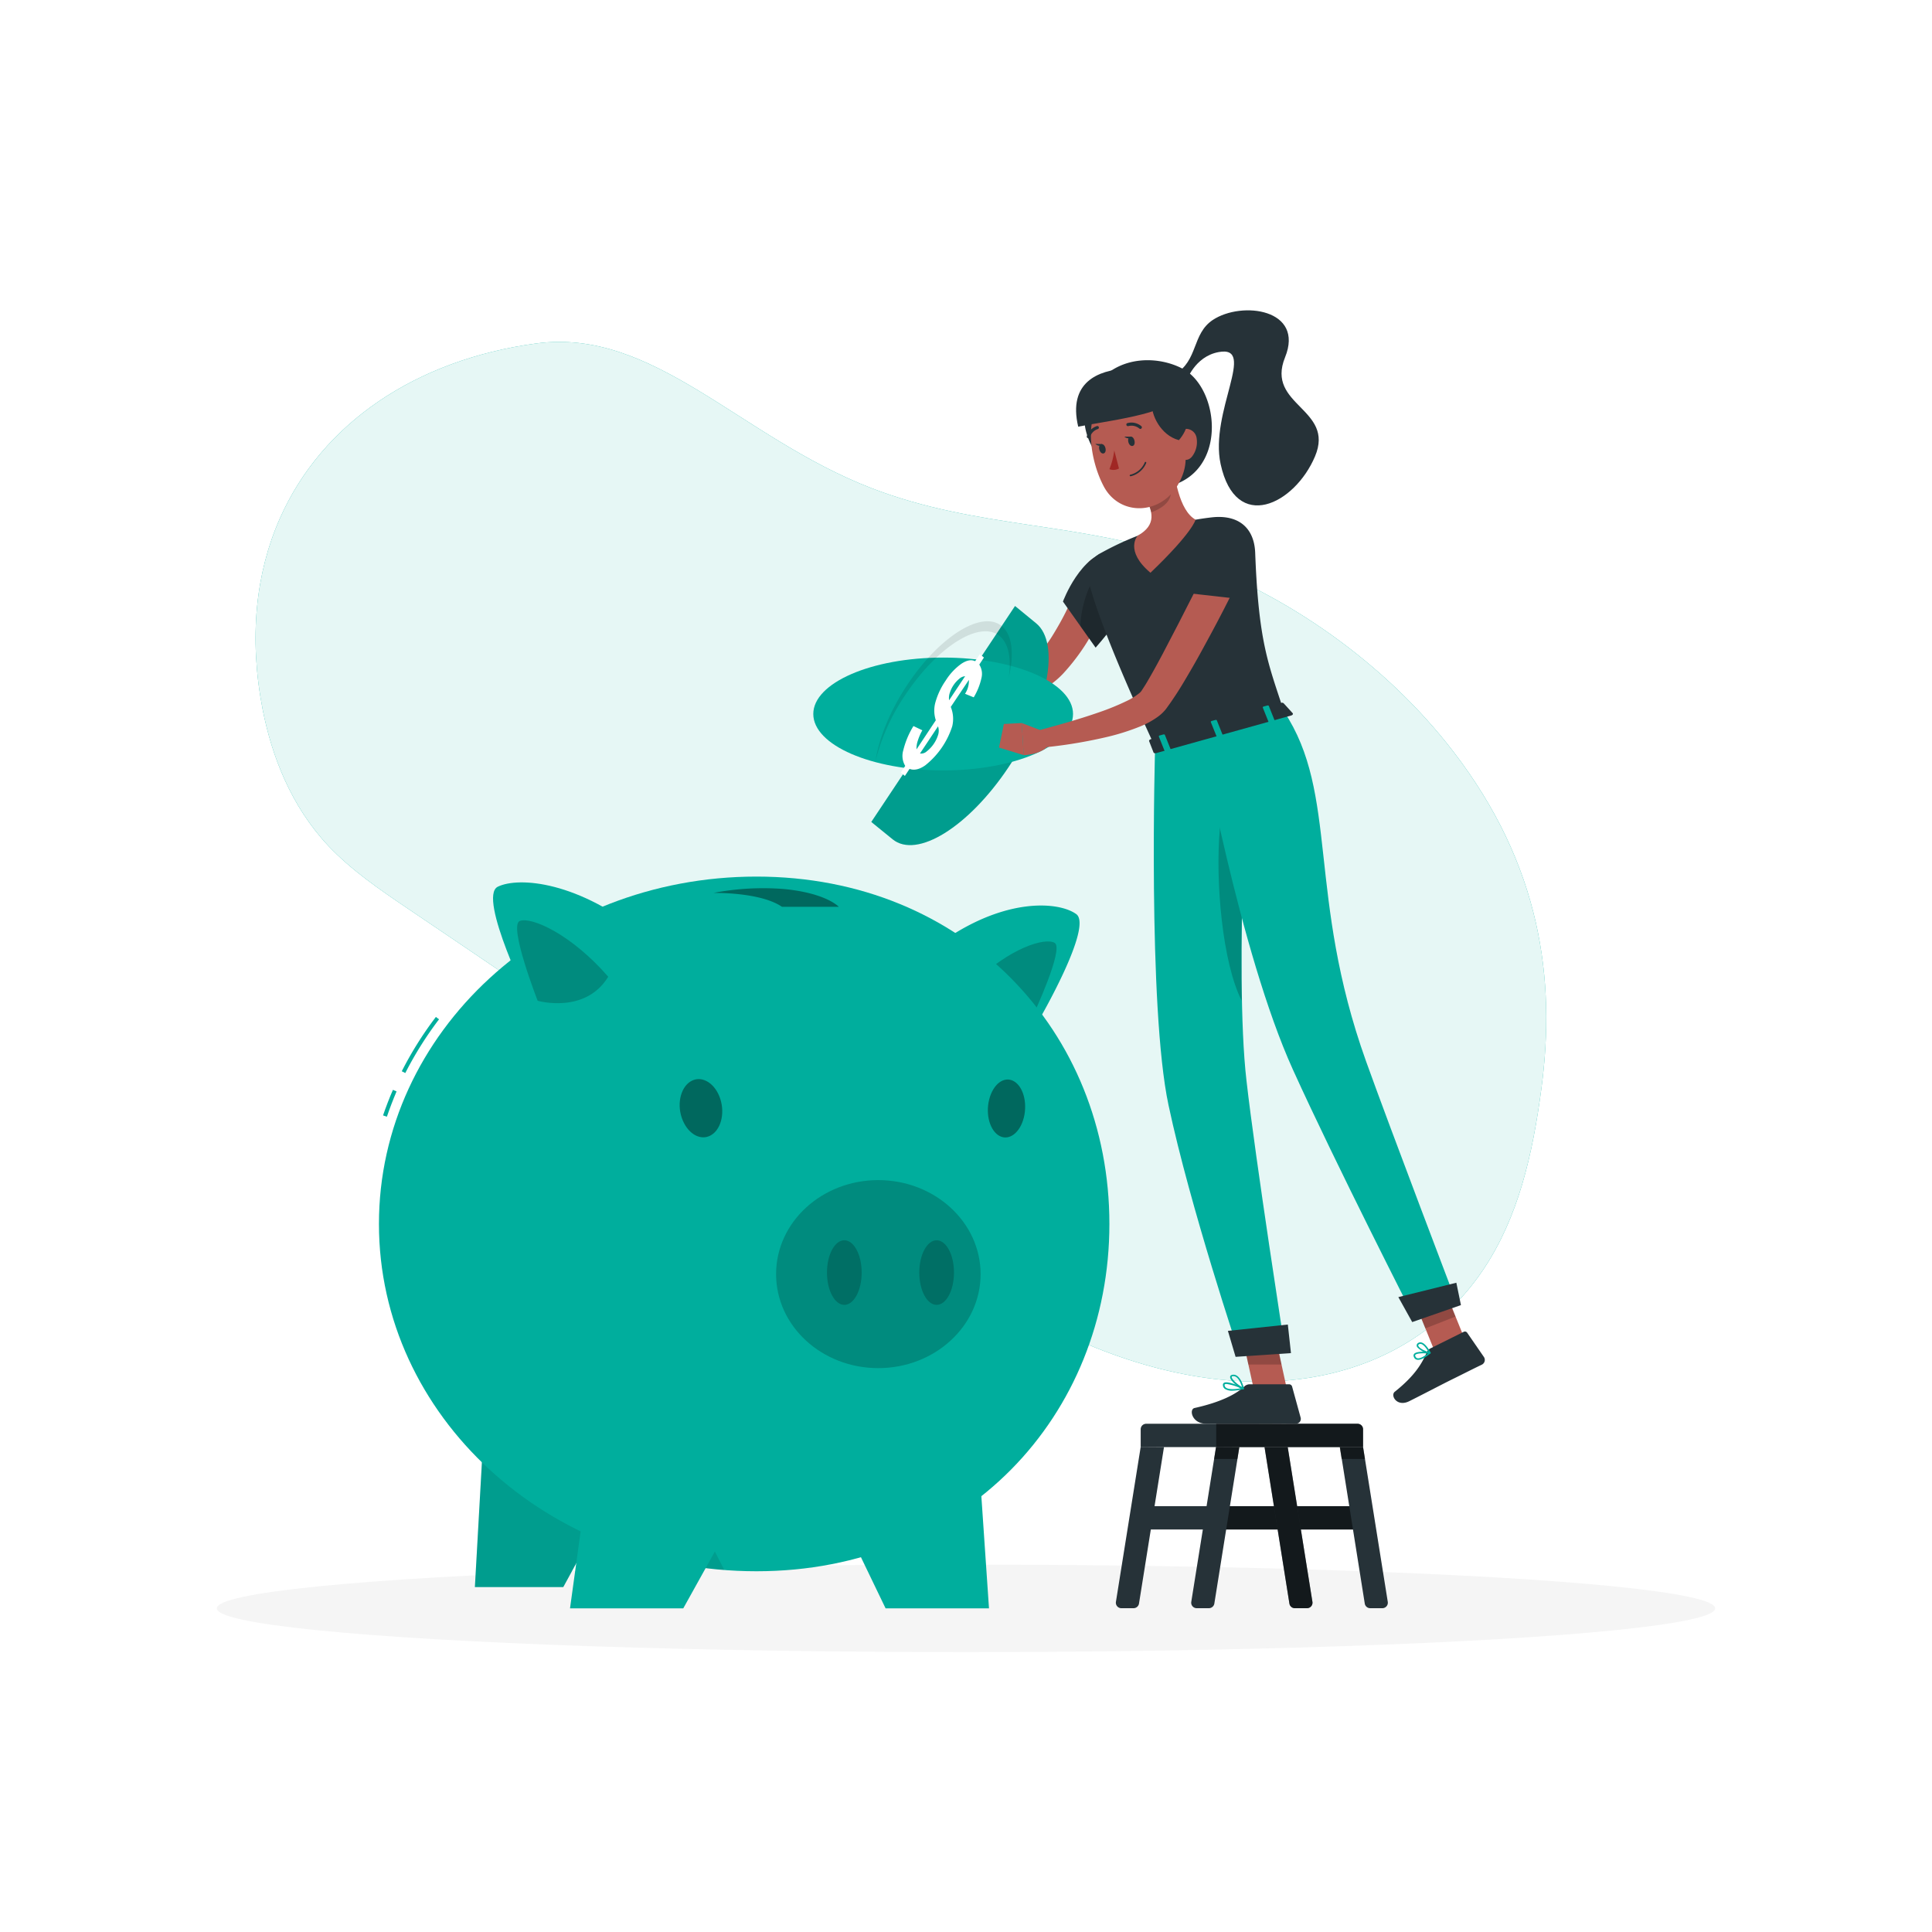 <svg class="animated" id="freepik_stories-savings" xmlns="http://www.w3.org/2000/svg" viewBox="0 0 500 500" version="1.1" xmlns:xlink="http://www.w3.org/1999/xlink" xmlns:svgjs="http://svgjs.com/svgjs"><style>svg#freepik_stories-savings:not(.animated) .animable {opacity: 0;}svg#freepik_stories-savings.animated #freepik--background-simple--inject-53 {animation: 3s Infinite  linear wind;animation-delay: 0s;}            @keyframes wind {                0% {                    transform: rotate( 0deg );                }                25% {                    transform: rotate( 1deg );                }                75% {                    transform: rotate( -1deg );                }            }        </style><g id="freepik--background-simple--inject-53" class="animable" style="transform-origin: 233.154px 223.025px;"><path d="M72.44,134.15c10.94-24.72,35.3-41.06,66.3-45.26,30.47-4.14,52.84,24.3,86.7,37.41,27.48,10.65,54.22,8.67,81.61,18.34,26.13,9.23,51.5,27.06,69,49.78,22.82,29.6,26.58,59.2,22.88,87.14-2.29,17.29-6,33.56-15.13,47.11-20.27,30-61.16,38.07-106.52,17.44C260,338.22,243.38,327.62,227,316.9c-40.73-26.7-80.93-54.42-121.35-81.69-7.29-4.92-14.72-10-20.71-16.34C75.22,208.48,70.38,195.66,68,183.74,64.34,165,66.22,148.2,72.44,134.15Z" style="fill: rgb(0, 174, 157); transform-origin: 233.154px 223.025px;" id="ellfnhvxqagb" class="animable"></path><g id="elff45oul5oym"><path d="M72.44,134.15c10.94-24.72,35.3-41.06,66.3-45.26,30.47-4.14,52.84,24.3,86.7,37.41,27.48,10.65,54.22,8.67,81.61,18.34,26.13,9.23,51.5,27.06,69,49.78,22.82,29.6,26.58,59.2,22.88,87.14-2.29,17.29-6,33.56-15.13,47.11-20.27,30-61.16,38.07-106.52,17.44C260,338.22,243.38,327.62,227,316.9c-40.73-26.7-80.93-54.42-121.35-81.69-7.29-4.92-14.72-10-20.71-16.34C75.22,208.48,70.38,195.66,68,183.74,64.34,165,66.22,148.2,72.44,134.15Z" style="fill: rgb(255, 255, 255); opacity: 0.9; transform-origin: 233.154px 223.025px;" class="animable"></path></g></g><g id="freepik--Shadow--inject-53" class="animable" style="transform-origin: 250px 416.24px;"><ellipse id="freepik--path--inject-53" cx="250" cy="416.24" rx="193.89" ry="11.32" style="fill: rgb(245, 245, 245); transform-origin: 250px 416.24px;" class="animable"></ellipse></g><g id="freepik--Character--inject-53" class="animable animator-active" style="transform-origin: 299.023px 248.258px;"><path d="M284.62,118.79c-6-8.12-4.61-15.21,0-20.31,5.75-6.4,15.14-6.35,21.4-3.08,9.8,5.11,11.91,27.5-4.46,30.66A132.71,132.71,0,0,1,284.62,118.79Z" style="fill: rgb(38, 50, 56); transform-origin: 297.124px 109.642px;" id="el9bheemnlgll" class="animable"></path><path d="M304.11,96.81c6-3.53,4.33-10.38,9.75-14,7.54-5,23.79-2.83,18.71,9.67s13,13.22,7.75,25.64-20.5,20-24.42,2c-2.93-13.49,9.52-30.87-.53-29-6.27,1.16-8.36,7.61-8.36,7.61Z" style="fill: rgb(38, 50, 56); transform-origin: 322.698px 105.558px;" id="el42qj4nwhe5j" class="animable"></path><path d="M289.2,149.75c-.82,2.27-1.71,4.33-2.66,6.46s-2,4.18-3.1,6.23a54.1,54.1,0,0,1-8.27,11.85A21.83,21.83,0,0,1,272.1,177a21.06,21.06,0,0,1-3.48,2,36.68,36.68,0,0,1-7,2.32,59,59,0,0,1-13.9,1.51,2.17,2.17,0,0,1-.51-4.27l.1,0a102.92,102.92,0,0,0,12.33-3.71,37,37,0,0,0,5.48-2.57,16.27,16.27,0,0,0,2.22-1.53,14.83,14.83,0,0,0,1.86-1.86,36.31,36.31,0,0,0,3.47-4.86c1.08-1.77,2.12-3.6,3.08-5.51,1.9-3.78,3.7-7.82,5.25-11.7l0-.06a4.35,4.35,0,0,1,8.13,3.1Z" style="fill: rgb(181, 91, 82); transform-origin: 267.501px 163.396px;" id="eltqha9fjm50e" class="animable"></path><path d="M287.9,142.35c-8.26.94-12.81,13.33-12.81,13.33l8.46,11.92s10-11.33,10.87-16.39C295.29,146,294,141.64,287.9,142.35Z" style="fill: rgb(38, 50, 56); transform-origin: 284.877px 154.937px;" id="el75pyikzcku4" class="animable"></path><g id="elvbpvv9haier"><path d="M283.38,149.93c2.77-1.74,5.79-.78,8.36,2.45a8.69,8.69,0,0,1,1.05,3c-2.5,4.53-9.25,12.21-9.25,12.21l-3.87-5.45C279.38,158.92,281.59,151,283.38,149.93Z" style="opacity: 0.2; transform-origin: 286.217px 158.332px;" class="animable"></path></g><path d="M249.23,179,243,175.64l-.17,8.12s4.16.9,6.91-1.32Z" style="fill: rgb(181, 91, 82); transform-origin: 246.285px 179.79px;" id="elbquoufgcwuj" class="animable"></path><polygon points="236.75 175.92 237.84 182.55 242.87 183.76 243.04 175.64 236.75 175.92" style="fill: rgb(181, 91, 82); transform-origin: 239.895px 179.7px;" id="elswk6o1embo" class="animable"></polygon><path d="M268.15,161.31l-5.46-4.48-37.2,55.89L231,217.2c6.28,5.14,19.69-3.2,30-18.64S274.43,166.45,268.15,161.31Z" style="fill: rgb(0, 174, 157); transform-origin: 248.437px 187.774px;" id="elyujmoqgz1h8" class="animable"></path><g id="el6jc90p4o979"><path d="M268.15,161.31l-5.46-4.48-37.2,55.89L231,217.2c6.28,5.14,19.69-3.2,30-18.64S274.43,166.45,268.15,161.31Z" style="opacity: 0.1; transform-origin: 248.437px 187.774px;" class="animable"></path></g><g id="elx5i1m3uauwo"><ellipse cx="244.09" cy="184.78" rx="33.61" ry="14.6" style="fill: rgb(0, 174, 157); transform-origin: 244.09px 184.78px; transform: rotate(-57.68deg);" class="animable"></ellipse></g><path d="M237.19,193.94l5-7.54a8,8,0,0,1-.07-4.77,18.91,18.91,0,0,1,2.63-5.51,15.2,15.2,0,0,1,4.06-4.34c1.39-.92,2.58-1.14,3.55-.66l1.22-1.82,1.06.87L253.44,172a4.42,4.42,0,0,1,.56,3.47,16.55,16.55,0,0,1-2,5l-2.25-.92a6.13,6.13,0,0,0,1-3.6l-4.69,7a8.2,8.2,0,0,1,.38,5,21.1,21.1,0,0,1-7,10.13q-2.28,1.58-4.05.91l-1.21,1.82-1.06-.87,1.15-1.73a5,5,0,0,1-.51-4,21.7,21.7,0,0,1,2.64-6.31L238.7,189a14.1,14.1,0,0,0-1.22,2.84A6.16,6.16,0,0,0,237.19,193.94ZM249.77,175a2.63,2.63,0,0,0-1.5.66,7.8,7.8,0,0,0-2.47,3.67,4.07,4.07,0,0,0-.17,1.9Zm-11.68,20a2.09,2.09,0,0,0,1.72-.52,8.74,8.74,0,0,0,3-4.38,3.55,3.55,0,0,0-.05-2.12Z" style="fill: rgb(255, 255, 255); transform-origin: 243.88px 185.055px;" id="eloje1rdzsh1d" class="animable"></path><g id="elkghspye1ehk"><path d="M261.05,175.38c.74-4.9,0-8.83-2.32-10.76-5.11-4.19-16,2.61-24.41,15.18a54.12,54.12,0,0,0-7.71,17c.86-5.74,3.71-12.81,8.22-19.6,8.37-12.57,19.3-19.36,24.41-15.18C262,164.27,262.5,169.28,261.05,175.38Z" style="opacity: 0.1; transform-origin: 244.227px 178.793px;" class="animable"></path></g><polygon points="333.55 361.81 325.15 362.61 320.87 343.04 329.27 342.24 333.55 361.81" style="fill: rgb(181, 91, 82); transform-origin: 327.21px 352.425px;" id="el34oyrcc5f1o" class="animable"></polygon><polygon points="380.34 349.71 372.53 352.77 365 334.21 372.81 331.15 380.34 349.71" style="fill: rgb(181, 91, 82); transform-origin: 372.67px 341.96px;" id="elknt9o3vtj" class="animable"></polygon><path d="M370.26,348.93l8.56-4.26a.69.69,0,0,1,.87.22l4.34,6.29a1.37,1.37,0,0,1-.54,2c-3,1.44-4.32,2.15-8.09,4-2.32,1.15-7.49,3.86-10.69,5.45s-4.94-1.49-3.75-2.44c5.33-4.25,7.09-7.46,8.26-10.15A2.23,2.23,0,0,1,370.26,348.93Z" style="fill: rgb(38, 50, 56); transform-origin: 372.424px 353.838px;" id="elokf10e90d3j" class="animable"></path><path d="M323.51,358.25h10.1a.82.82,0,0,1,.79.61l2.2,8a1.25,1.25,0,0,1-1.23,1.6c-3.53-.06-5.22,0-9.66,0H312.15c-3.69,0-4.5-3.74-3-4.07,6.85-1.52,10.8-3.61,12.91-5.6A2.06,2.06,0,0,1,323.51,358.25Z" style="fill: rgb(38, 50, 56); transform-origin: 322.544px 363.355px;" id="elaf2wrbajqos" class="animable"></path><g id="el742e9m60zp6"><polygon points="320.88 343.05 323.08 353.13 331.66 353.13 329.28 342.24 320.88 343.05" style="opacity: 0.2; transform-origin: 326.27px 347.685px;" class="animable"></polygon></g><g id="elc9tand6j5er"><polygon points="372.81 331.16 365 334.22 368.89 343.78 376.69 340.72 372.81 331.16" style="opacity: 0.2; transform-origin: 370.845px 337.47px;" class="animable"></polygon></g><path d="M313.54,133.9c6.68-.77,11,2.41,11.3,9.08.88,23.51,3.48,28.92,7.41,41.08l-33.31,9.27c-11.84-25.64-16-37.73-17.32-43.42a6.18,6.18,0,0,1,3.22-6.75A77.38,77.38,0,0,1,313.54,133.9Z" style="fill: rgb(38, 50, 56); transform-origin: 306.87px 163.558px;" id="elp3xa9dl1vui" class="animable"></path><path d="M303.41,118.14c.4,5.13,1.73,14,6,16.35,0,0-.63,3.17-11.67,13.74-6.81-5.74-3.33-9.59-3.33-9.59,5.07-2.81,3.88-6.47,1.88-10Z" style="fill: rgb(181, 91, 82); transform-origin: 301.465px 133.185px;" id="elookbapsbsih" class="animable"></path><g id="elpg6j52z328i"><path d="M302.64,119.29a21.26,21.26,0,0,1,.3,8.91c-.38,2-2.56,3.52-5,4.39a13.8,13.8,0,0,0-1.62-3.94Z" style="opacity: 0.2; transform-origin: 299.797px 125.94px;" class="animable"></path></g><path d="M305.37,108.45c1.63,8.29,2.5,11.76-.52,17-4.55,7.92-15.09,8.12-19.17.48-3.67-6.87-5.73-19.27,1.41-24.61A11.53,11.53,0,0,1,305.37,108.45Z" style="fill: rgb(181, 91, 82); transform-origin: 294.592px 115.263px;" id="elvovkuj1f2k" class="animable"></path><path d="M309.7,113.5a6.11,6.11,0,0,1-1.14,4.57c-1.3,1.73-3.26.89-4-1-.66-1.72-.79-4.7,1.05-5.74A2.77,2.77,0,0,1,309.7,113.5Z" style="fill: rgb(181, 91, 82); transform-origin: 306.942px 115px;" id="el60dz77fzkt9" class="animable"></path><path d="M298.1,104.06c-.31,3.17,2.23,8.59,7,9.85,4.94-5.68,1.68-13.47-2.86-13.63S298.1,104.06,298.1,104.06Z" style="fill: rgb(38, 50, 56); transform-origin: 302.823px 107.093px;" id="elov0lyufm2l" class="animable"></path><path d="M291.44,95.42c-7.29.33-15.11,3.58-12.4,15,6.36-1.33,24.06-3.31,25.42-7.85C302.67,96.74,296.22,95.2,291.44,95.42Z" style="fill: rgb(38, 50, 56); transform-origin: 291.475px 102.91px;" id="ellhcff7yl1uq" class="animable"></path><path d="M298.94,193.33S297,260.61,302.41,286c5.61,26.42,18.28,64.18,18.28,64.18l11.9-.77s-7.69-49.37-10-69.74c-3.26-28.08.79-93.15.79-93.15Z" style="fill: rgb(0, 174, 157); transform-origin: 315.596px 268.35px;" id="eluv3vxf12vf" class="animable"></path><g id="el5fpaxyogrxj"><path d="M315.7,214.37c.54-6.1,5.14-4.93,6.17,3.33-.45,13-.77,28.09-.51,41.3C316.4,249.31,314.47,228.25,315.7,214.37Z" style="opacity: 0.2; transform-origin: 318.605px 234.759px;" class="animable"></path></g><polygon points="334.1 350.18 319.77 351.15 317.78 344.43 333.29 342.79 334.1 350.18" style="fill: rgb(38, 50, 56); transform-origin: 325.94px 346.97px;" id="elwc16pvs8lv" class="animable"></polygon><path d="M310.69,190.06s10.14,56.4,23.91,86.75c11.12,24.51,31.27,64,31.27,64l10.93-4.09s-17.09-44.83-23.27-62.07c-15.39-43-7-69.1-21.28-90.59Z" style="fill: rgb(0, 174, 157); transform-origin: 343.745px 262.435px;" id="elmtws33ahx1" class="animable"></path><polygon points="378.09 337.76 365.48 342.15 361.89 335.69 376.9 331.97 378.09 337.76" style="fill: rgb(38, 50, 56); transform-origin: 369.99px 337.06px;" id="elbsys010cs4" class="animable"></polygon><path d="M332.2,182l2.34,2.57c.18.2,0,.51-.42.61l-34.93,9.73c-.3.08-.59,0-.66-.18l-1.13-2.9c-.08-.2.13-.45.46-.54l33.73-9.39A.61.61,0,0,1,332.2,182Z" style="fill: rgb(38, 50, 56); transform-origin: 315.996px 188.4px;" id="elkpwcktq1gb" class="animable"></path><path d="M328.72,187l.91-.26c.18-.05.29-.18.24-.29l-1.5-3.75c0-.11-.22-.16-.4-.11l-.91.25c-.18,0-.29.18-.25.29l1.51,3.76C328.36,187,328.54,187.05,328.72,187Z" style="fill: rgb(0, 174, 157); transform-origin: 328.342px 184.795px;" id="el9bxjjk4erk" class="animable"></path><path d="M301.82,194.48l.91-.25c.17,0,.29-.18.24-.29l-1.5-3.75c0-.11-.23-.16-.41-.11l-.9.25c-.18,0-.29.18-.25.29l1.5,3.76C301.46,194.49,301.64,194.53,301.82,194.48Z" style="fill: rgb(0, 174, 157); transform-origin: 301.442px 192.281px;" id="elut735hkhz5" class="animable"></path><path d="M315.27,190.74l.91-.25c.18-.05.29-.18.24-.29l-1.5-3.76c0-.11-.23-.16-.41-.11l-.9.25c-.18,0-.29.19-.25.3l1.51,3.75C314.91,190.74,315.09,190.79,315.27,190.74Z" style="fill: rgb(0, 174, 157); transform-origin: 314.892px 188.535px;" id="eluo8hqubhrp" class="animable"></path><path d="M293.59,114c.17.67,0,1.3-.47,1.41s-.93-.33-1.1-1,0-1.29.47-1.41S293.42,113.31,293.59,114Z" style="fill: rgb(38, 50, 56); transform-origin: 292.805px 114.203px;" id="eljm4go3vcz1" class="animable"></path><path d="M286.08,115.94c.18.66,0,1.29-.47,1.41s-.93-.34-1.1-1,0-1.3.47-1.41S285.91,115.27,286.08,115.94Z" style="fill: rgb(38, 50, 56); transform-origin: 285.297px 116.146px;" id="eltvwqlb5640f" class="animable"></path><path d="M285.18,114.93l-1.71-.05S284.61,115.92,285.18,114.93Z" style="fill: rgb(38, 50, 56); transform-origin: 284.325px 115.119px;" id="el1xar5rnior6" class="animable"></path><path d="M288.37,116.56a18.41,18.41,0,0,1-1.26,4.86,2.93,2.93,0,0,0,2.48-.18Z" style="fill: rgb(160, 39, 36); transform-origin: 288.35px 119.087px;" id="elpub8r0s5n3l" class="animable"></path><path d="M292.53,123.25a.2.2,0,0,1-.16-.15.19.19,0,0,1,.14-.24,5.42,5.42,0,0,0,3.75-3.18.2.2,0,0,1,.26-.13.21.21,0,0,1,.13.25,5.78,5.78,0,0,1-4,3.45A.21.21,0,0,1,292.53,123.25Z" style="fill: rgb(38, 50, 56); transform-origin: 294.509px 121.398px;" id="elvtbrfbjnv5b" class="animable"></path><path d="M295.06,111a.34.34,0,0,1-.19-.09,3.18,3.18,0,0,0-2.84-.64.41.41,0,0,1-.51-.26.39.39,0,0,1,.25-.51,4,4,0,0,1,3.6.78.41.41,0,0,1-.31.72Z" style="fill: rgb(38, 50, 56); transform-origin: 293.505px 110.181px;" id="el4clqrref2j6" class="animable"></path><path d="M281.61,113.38l-.08,0a.4.4,0,0,1-.25-.51,4,4,0,0,1,2.61-2.6.4.4,0,0,1,.49.29.41.41,0,0,1-.3.49,3.15,3.15,0,0,0-2,2.08A.4.4,0,0,1,281.61,113.38Z" style="fill: rgb(38, 50, 56); transform-origin: 282.824px 111.824px;" id="el3eisvfjhets" class="animable"></path><path d="M320.75,149.64c-2.6,5.36-5.3,10.62-8.15,15.85-1.42,2.62-2.84,5.24-4.35,7.82s-3,5.17-4.79,7.76c-.41.64-.92,1.32-1.4,2l-.18.24-.09.13-.15.19c-.21.26-.42.48-.63.7a10.68,10.68,0,0,1-1.23,1.07,21.52,21.52,0,0,1-4.66,2.59,58.89,58.89,0,0,1-9,2.82,125.3,125.3,0,0,1-17.86,2.79l-.68-4.26c2.79-.74,5.63-1.52,8.42-2.33s5.56-1.67,8.26-2.61a64,64,0,0,0,7.69-3.16,15.71,15.71,0,0,0,2.95-1.89,3.14,3.14,0,0,0,.41-.41,1.37,1.37,0,0,0,.1-.14l.22-.34c.35-.55.71-1.07,1.07-1.69,1.42-2.39,2.82-4.95,4.18-7.51l4.05-7.77,8-15.68Z" style="fill: rgb(181, 91, 82); transform-origin: 294.165px 169.705px;" id="el64zt9ptb3gx" class="animable"></path><path d="M270.32,189.38l-5.89-2.26.5,8.31s4.63,0,6.77-2.85Z" style="fill: rgb(181, 91, 82); transform-origin: 268.065px 191.275px;" id="elhclwgqe5kjn" class="animable"></path><polygon points="259.8 187.36 258.54 193.47 264.93 195.43 264.43 187.12 259.8 187.36" style="fill: rgb(181, 91, 82); transform-origin: 261.735px 191.275px;" id="elolf68sksdsa" class="animable"></polygon><path d="M313.5,138.2c-3.29,1.51-7.11,15.18-7.11,15.18L320.64,155s2.76-6.64,2.2-10.05C322,139.5,317.25,136.48,313.5,138.2Z" style="fill: rgb(38, 50, 56); transform-origin: 314.653px 146.359px;" id="el54339t49zdq" class="animable"></path><path d="M366,351.37a1.36,1.36,0,0,1-.13-.3.67.67,0,0,1,.1-.68c.69-.84,3.75-.5,4.09-.46a.19.19,0,0,1,.17.14.19.19,0,0,1-.06.21c-.87.73-2.49,1.9-3.53,1.6A1,1,0,0,1,366,351.37Zm3.53-1.09c-1.23-.1-2.88-.08-3.25.36a.3.3,0,0,0,0,.31.76.76,0,0,0,.5.55C367.33,351.66,368.35,351.21,369.55,350.28Z" style="fill: rgb(0, 174, 157); transform-origin: 368.03px 350.878px;" id="elo8p09tp27q" class="animable"></path><path d="M366.75,348.61a1.09,1.09,0,0,1-.09-.23.71.71,0,0,1,.35-.81,1.07,1.07,0,0,1,.89-.13c1.19.32,2.29,2.51,2.34,2.6a.2.2,0,0,1,0,.2.21.21,0,0,1-.18.09A5.41,5.41,0,0,1,366.75,348.61Zm2.91,1.21c-.41-.72-1.17-1.81-1.87-2a.63.63,0,0,0-.55.08c-.22.14-.22.27-.19.36.15.58,1.63,1.39,2.64,1.6Z" style="fill: rgb(0, 174, 157); transform-origin: 368.451px 348.863px;" id="elv9ydwowp7ns" class="animable"></path><path d="M319,359.91a3.35,3.35,0,0,1-2-.47,1.23,1.23,0,0,1-.51-1,.57.57,0,0,1,.25-.55c.91-.62,4.35.94,5,1.26a.21.21,0,0,1,.12.21.2.2,0,0,1-.16.17A13,13,0,0,1,319,359.91Zm-1.61-1.74a.74.74,0,0,0-.4.09s-.08.07-.07.19a.85.85,0,0,0,.35.67c.59.45,2,.51,3.8.17A12.52,12.52,0,0,0,317.42,358.17Z" style="fill: rgb(0, 174, 157); transform-origin: 319.173px 358.833px;" id="elx8781l5ec5o" class="animable"></path><path d="M321.75,359.57l-.08,0c-1.14-.46-3.44-2.31-3.31-3.26,0-.21.17-.47.69-.53,2-.24,2.86,3.41,2.9,3.56a.22.22,0,0,1-.07.2A.21.21,0,0,1,321.75,359.57Zm-2.51-3.42h-.14c-.21,0-.32.09-.34.19-.07.55,1.52,2,2.68,2.64C321.17,358.11,320.45,356.15,319.24,356.15Z" style="fill: rgb(0, 174, 157); transform-origin: 320.154px 357.67px;" id="elbcyxhb1gr1f" class="animable"></path><path d="M292.69,113l-1.72,0S292.12,114,292.69,113Z" style="fill: rgb(38, 50, 56); transform-origin: 291.83px 113.222px;" id="elv9iy39vz8sl" class="animable"></path><path d="M296.62,368.47h54.72a1.42,1.42,0,0,1,1.42,1.42v4.62a0,0,0,0,1,0,0H295.21a0,0,0,0,1,0,0v-4.62A1.42,1.42,0,0,1,296.62,368.47Z" style="fill: rgb(38, 50, 56); transform-origin: 323.985px 371.49px;" id="elyymk28wr7ip" class="animable"></path><rect x="295.7" y="389.8" width="57.55" height="6.03" style="fill: rgb(38, 50, 56); transform-origin: 324.475px 392.815px;" id="eledm7nzggcf" class="animable"></rect><g id="elbjnlqhdaxss"><rect x="315.2" y="389.8" width="38.05" height="6.03" style="opacity: 0.5; transform-origin: 334.225px 392.815px;" class="animable"></rect></g><path d="M320.74,374.5,314.27,415a1.43,1.43,0,0,1-1.4,1.2H309.7a1.42,1.42,0,0,1-1.4-1.64l6.41-40.1Z" style="fill: rgb(38, 50, 56); transform-origin: 314.511px 395.33px;" id="eliy9mmnsiw9c" class="animable"></path><g id="elzuqncel3lkf"><polygon points="320.74 374.5 320.25 377.58 314.21 377.58 314.71 374.5 320.74 374.5" style="opacity: 0.5; transform-origin: 317.475px 376.04px;" class="animable"></polygon></g><path d="M301.24,374.5,294.77,415a1.43,1.43,0,0,1-1.4,1.2H290.2a1.42,1.42,0,0,1-1.4-1.64l6.41-40.1Z" style="fill: rgb(38, 50, 56); transform-origin: 295.011px 395.33px;" id="el78dto3rm0gw" class="animable"></path><path d="M359.16,414.6l-6.4-40.1h-6L353.2,415a1.42,1.42,0,0,0,1.4,1.2h3.16A1.42,1.42,0,0,0,359.16,414.6Z" style="fill: rgb(38, 50, 56); transform-origin: 352.966px 395.35px;" id="el10wm3rzdqpx" class="animable"></path><g id="elmz1itv3ymbk"><polygon points="353.25 377.58 352.76 374.5 346.72 374.5 347.21 377.58 353.25 377.58" style="opacity: 0.5; transform-origin: 349.985px 376.04px;" class="animable"></polygon></g><path d="M339.66,414.6l-6.4-40.1h-6L333.7,415a1.42,1.42,0,0,0,1.4,1.2h3.16A1.42,1.42,0,0,0,339.66,414.6Z" style="fill: rgb(38, 50, 56); transform-origin: 333.466px 395.35px;" id="eliicmnklvvlj" class="animable"></path><g id="elmw7ua8ar12"><path d="M339.66,414.6l-6.4-40.1h-6L333.7,415a1.42,1.42,0,0,0,1.4,1.2h3.16A1.42,1.42,0,0,0,339.66,414.6Z" style="opacity: 0.5; transform-origin: 333.466px 395.35px;" class="animable"></path></g><g id="elo3ooffdefw8"><path d="M314.71,368.47h36.63a1.42,1.42,0,0,1,1.42,1.42v4.62a0,0,0,0,1,0,0h-38a0,0,0,0,1,0,0v-6A0,0,0,0,1,314.71,368.47Z" style="opacity: 0.5; transform-origin: 333.735px 371.49px;" class="animable"></path></g></g><g id="freepik--piggy-bank--inject-53" class="animable" style="transform-origin: 192.59px 321.55px;"><polygon points="145.78 410.73 153.79 396.03 125.14 370.92 122.9 410.73 145.78 410.73" style="fill: rgb(0, 174, 157); transform-origin: 138.345px 390.825px;" id="elgx8qu4dryod" class="animable"></polygon><g id="ela6z8qtcnfqk"><polygon points="145.78 410.73 153.79 396.03 125.14 370.92 122.9 410.73 145.78 410.73" style="opacity: 0.1; transform-origin: 138.345px 390.825px;" class="animable"></polygon></g><path d="M244.52,243.22c16.07-11,29.53-9.87,34-6.66s-9.73,27.59-9.73,27.59A38.53,38.53,0,0,1,244.52,243.22Z" style="fill: rgb(0, 174, 157); transform-origin: 261.955px 249.25px;" id="elbbvnm48om2t" class="animable"></path><g id="el4tnnqiuzvrr"><path d="M252.17,254.27c9.05-8.89,18.28-11.74,20.78-10.25s-5.53,18.63-5.53,18.63S256.57,264.21,252.17,254.27Z" style="opacity: 0.2; transform-origin: 262.801px 253.192px;" class="animable"></path></g><path d="M104.89,277.7l-.91-.46a91.74,91.74,0,0,1,8.83-14.06l.81.62A91.69,91.69,0,0,0,104.89,277.7Z" style="fill: rgb(0, 174, 157); transform-origin: 108.8px 270.44px;" id="elmeqrfb5xd1a" class="animable"></path><path d="M100.13,289l-1-.33c.76-2.23,1.62-4.46,2.56-6.62l.94.41C101.73,284.58,100.88,286.78,100.13,289Z" style="fill: rgb(0, 174, 157); transform-origin: 100.88px 285.525px;" id="elvseq37xh3nl" class="animable"></path><path d="M287.11,316.75c0,49.65-37.38,89.89-91.34,89.89s-97.7-40.24-97.7-89.89,43.74-89.89,97.7-89.89S287.11,267.1,287.11,316.75Z" style="fill: rgb(0, 174, 157); transform-origin: 192.59px 316.75px;" id="el2wubc017pt3" class="animable"></path><g id="elj6pe4f0ggdc"><path d="M182.75,397.12l-3.91,8.18q4.24.69,8.61,1Z" style="opacity: 0.1; transform-origin: 183.145px 401.71px;" class="animable"></path></g><polygon points="176.83 416.24 188.07 396.03 152.12 382.89 147.52 416.24 176.83 416.24" style="fill: rgb(0, 174, 157); transform-origin: 167.795px 399.565px;" id="elqluv5jd0u2l" class="animable"></polygon><polygon points="229.19 416.24 219.45 396.03 253.68 382.89 255.95 416.24 229.19 416.24" style="fill: rgb(0, 174, 157); transform-origin: 237.7px 399.565px;" id="el5v4ufzhlcsb" class="animable"></polygon><g id="elp5g75guc81q"><path d="M253.78,329.74c0,13.44-11.88,24.33-26.49,24.33s-26.44-10.89-26.44-24.33,11.84-24.33,26.44-24.33S253.78,316.3,253.78,329.74Z" style="opacity: 0.2; transform-origin: 227.315px 329.74px;" class="animable"></path></g><g id="elsfiydq4x8bq"><ellipse cx="218.51" cy="329.34" rx="4.49" ry="8.36" style="opacity: 0.2; transform-origin: 218.51px 329.34px;" class="animable"></ellipse></g><g id="el8yy3ilmm3fd"><path d="M186.4,284.36c1.29,3.93.1,8.22-2.65,9.57s-6-.75-7.32-4.68-.11-8.22,2.64-9.57S185.11,280.42,186.4,284.36Z" style="opacity: 0.4; transform-origin: 181.408px 286.804px;" class="animable"></path></g><g id="el2xyugzy5f4m"><path d="M256,284.54c-1,3.93.23,8.17,2.71,9.46s5.28-.85,6.26-4.79-.23-8.17-2.71-9.46S257,280.6,256,284.54Z" style="opacity: 0.4; transform-origin: 260.481px 286.875px;" class="animable"></path></g><g id="eljc2uel9urkd"><ellipse cx="242.4" cy="329.34" rx="4.49" ry="8.36" style="opacity: 0.2; transform-origin: 242.4px 329.34px;" class="animable"></ellipse></g><path d="M167.21,242.4c-17.41-14.42-33-15.54-38.38-12.92s8.61,30.89,8.61,30.89S156.54,259.25,167.21,242.4Z" style="fill: rgb(0, 174, 157); transform-origin: 147.404px 244.366px;" id="elhzrvnaomnyp" class="animable"></path><g id="el7o44cr9avui"><path d="M157.41,252.78c-9.55-11-19.87-15.58-22.88-14.44S139.15,259,139.15,259,151.45,262.54,157.41,252.78Z" style="opacity: 0.2; transform-origin: 145.618px 248.898px;" class="animable"></path></g><g id="elhktxvaax3ej"><path d="M202.37,234.68h14.71s-3.2-3.52-14.06-4.59a68.29,68.29,0,0,0-18.4,1S196.74,230.82,202.37,234.68Z" style="opacity: 0.4; transform-origin: 200.85px 232.273px;" class="animable"></path></g></g><defs>     <filter id="active" height="200%">         <feMorphology in="SourceAlpha" result="DILATED" operator="dilate" radius="2"></feMorphology>                <feFlood flood-color="#32DFEC" flood-opacity="1" result="PINK"></feFlood>        <feComposite in="PINK" in2="DILATED" operator="in" result="OUTLINE"></feComposite>        <feMerge>            <feMergeNode in="OUTLINE"></feMergeNode>            <feMergeNode in="SourceGraphic"></feMergeNode>        </feMerge>    </filter>    <filter id="hover" height="200%">        <feMorphology in="SourceAlpha" result="DILATED" operator="dilate" radius="2"></feMorphology>                <feFlood flood-color="#ff0000" flood-opacity="0.5" result="PINK"></feFlood>        <feComposite in="PINK" in2="DILATED" operator="in" result="OUTLINE"></feComposite>        <feMerge>            <feMergeNode in="OUTLINE"></feMergeNode>            <feMergeNode in="SourceGraphic"></feMergeNode>        </feMerge>            <feColorMatrix type="matrix" values="0   0   0   0   0                0   1   0   0   0                0   0   0   0   0                0   0   0   1   0 "></feColorMatrix>    </filter></defs></svg>